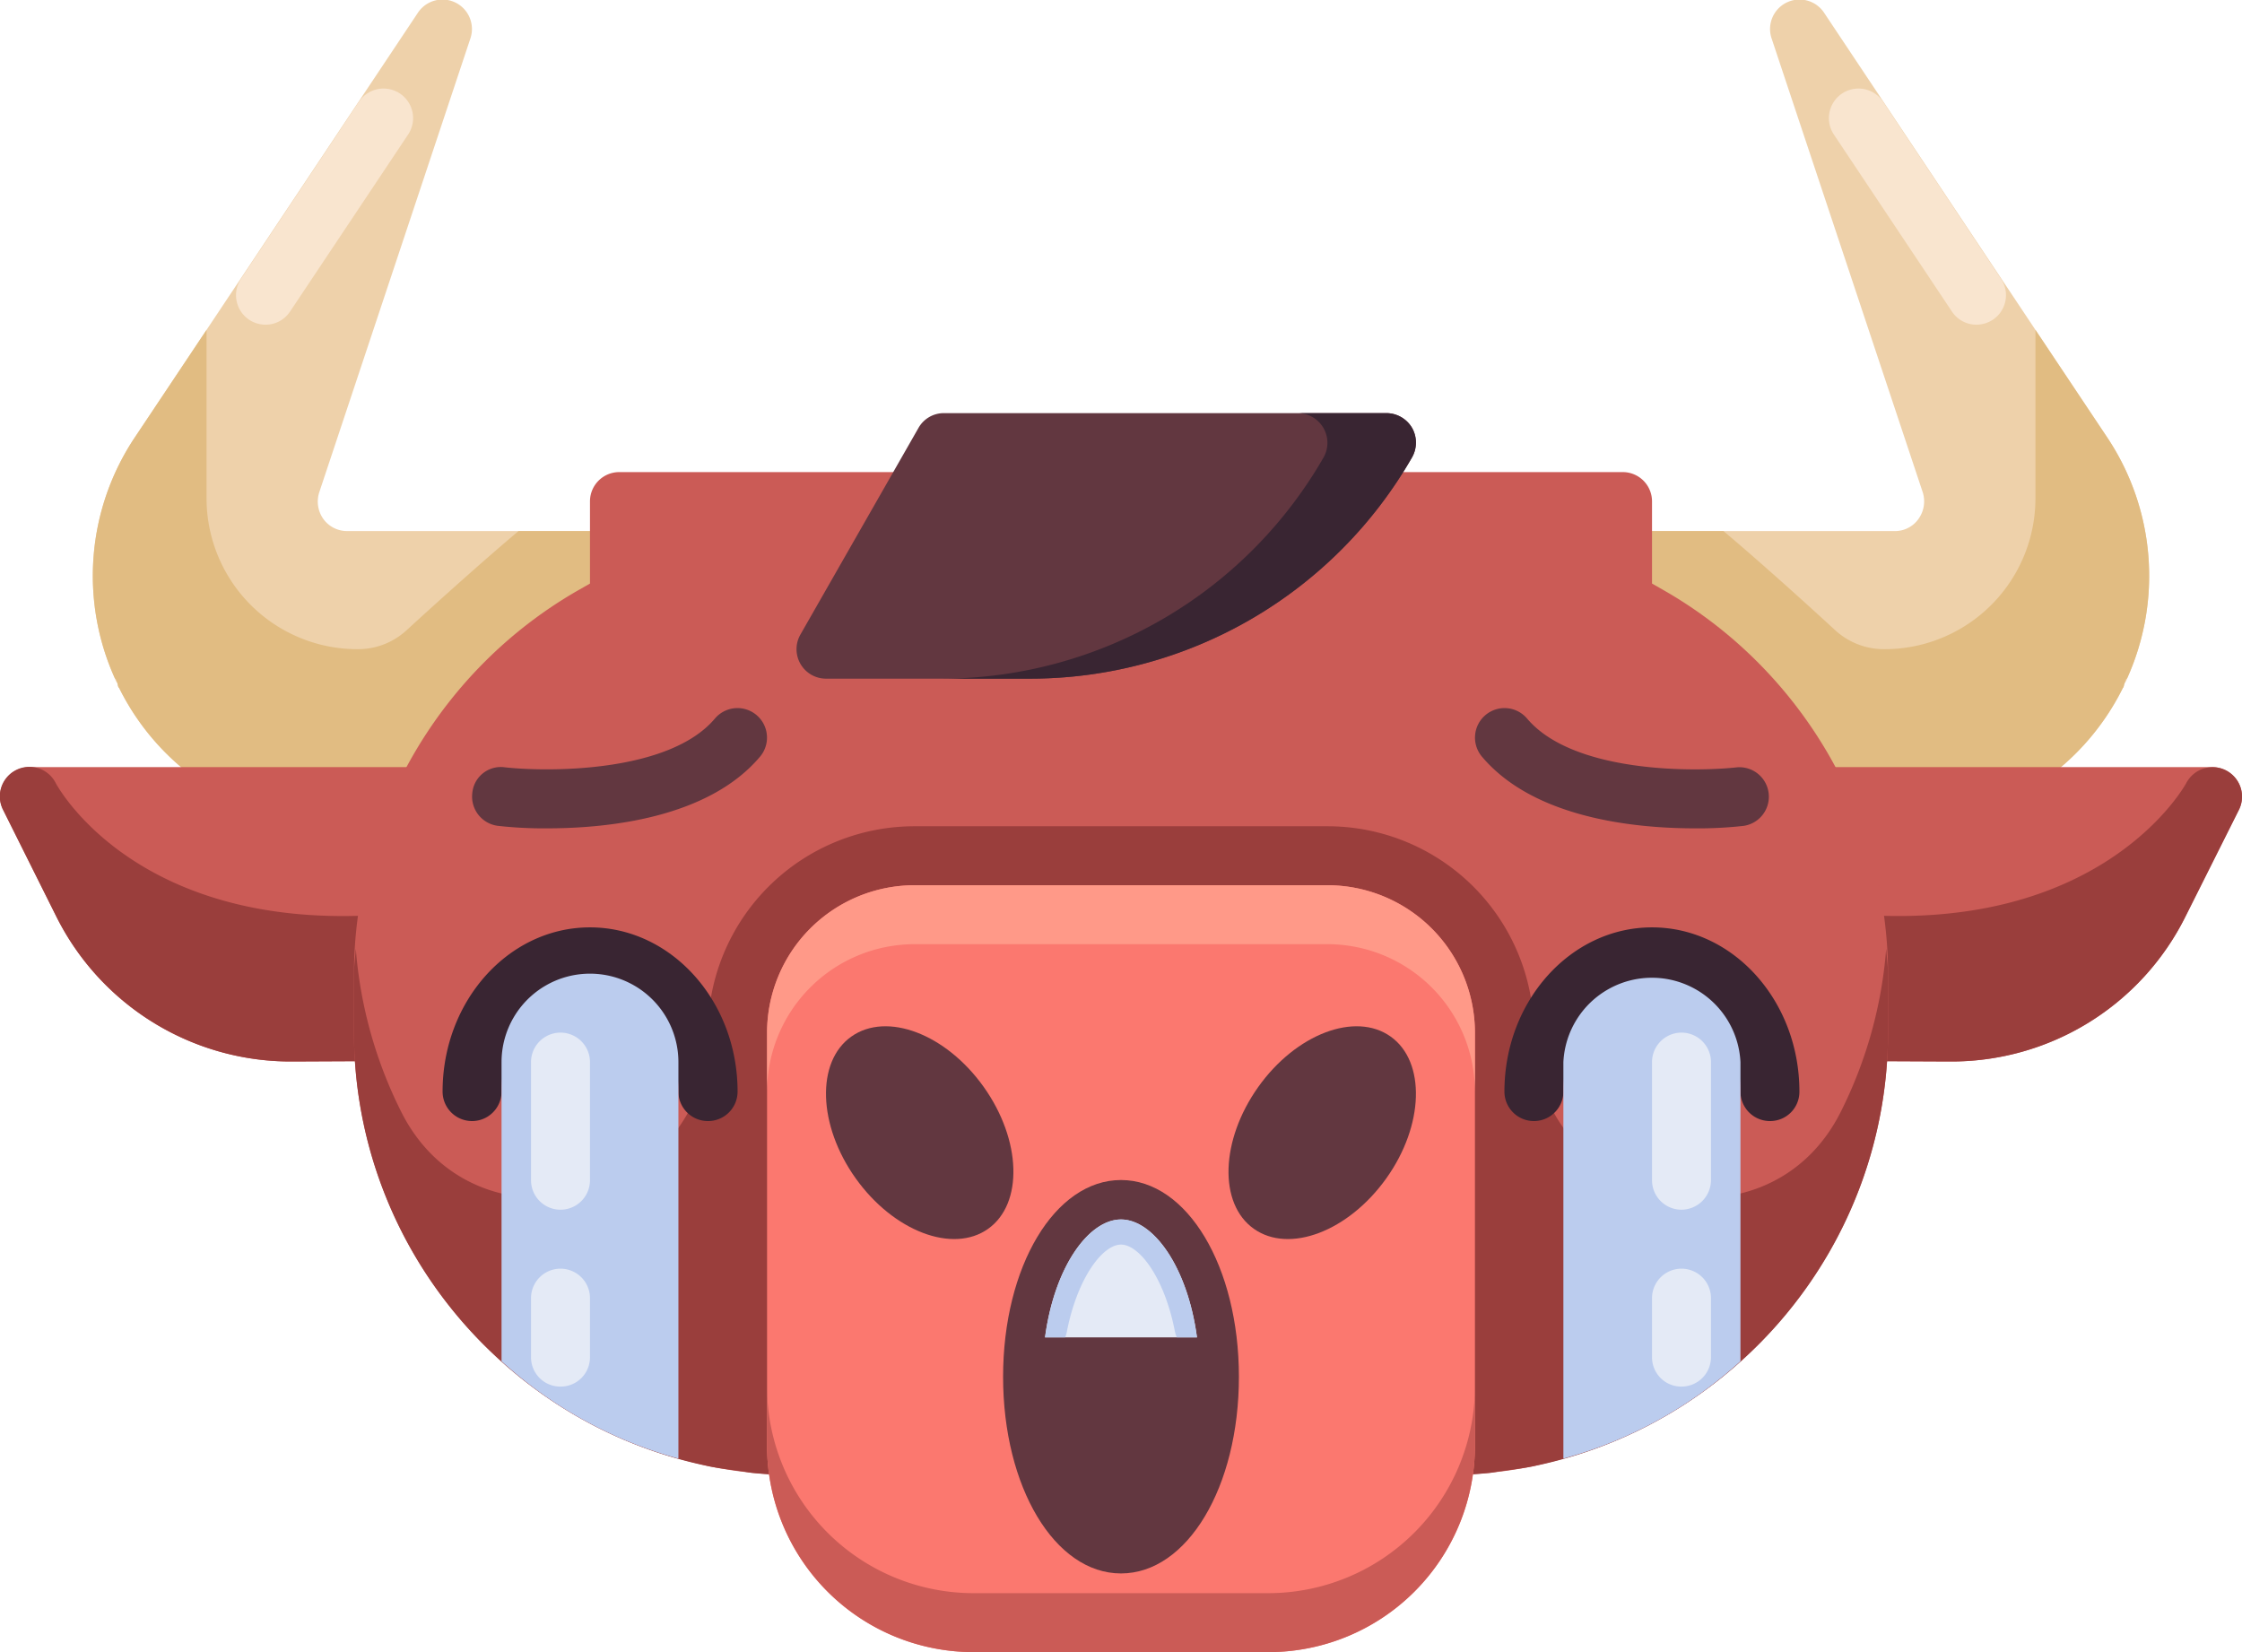 <svg xmlns="http://www.w3.org/2000/svg" width="1080" height="795.8" viewBox="0 0 1080 795.8">
  <title>chineseny58_421346184</title>
  <g id="Layer_2" data-name="Layer 2">
    <g id="_421346184">
      <g id="chineseny58_421346184">
        <path d="M312.6,270a14.1,14.1,0,0,1-14.2,14.3H286.8l-39.3,47.4-8.2,10-25.9,31.2a13,13,0,0,1,5.4,10.8,14,14,0,0,1-14.2,14.2H165.1A119.7,119.7,0,0,1,57.4,331.4c-.6-.5-.6-1.4-.8-2.2a6.3,6.3,0,0,1-1.2-2.3,120.1,120.1,0,0,1,9.4-116l34.7-52L201.2,6.3a14.2,14.2,0,0,1,25.3,12.5L153.8,237.1a14.5,14.5,0,0,0,1.9,12.8,14.1,14.1,0,0,0,11.7,5.9h131A14.1,14.1,0,0,1,312.6,270Z" fill="#eed1aa"/>
        <path d="M127.9,156.4A14.3,14.3,0,0,1,120,154a14.2,14.2,0,0,1-3.9-19.7L172.9,49a14.2,14.2,0,0,1,23.7,15.8l-56.9,85.3A14.1,14.1,0,0,1,127.9,156.4Z" fill="#f9e5cf"/>
        <path d="M312.6,270a14.1,14.1,0,0,1-14.2,14.3H286.8l-39.3,47.4-8.2,10-25.9,31.2a13,13,0,0,1,5.4,10.8,14,14,0,0,1-14.2,14.2H165.1A119.7,119.7,0,0,1,57.4,331.4c-.6-.5-.6-1.4-.8-2.2a13.8,13.8,0,0,0-.9-2.3h-.3a120.1,120.1,0,0,1,9.4-116l34.7-52v80.7a72.7,72.7,0,0,0,73,73.1,34.5,34.5,0,0,0,23-8.8c16.8-15.4,38.7-35,54.3-48.1h48.6A14.1,14.1,0,0,1,312.6,270Z" fill="#e1bc82"/>
        <path d="M767.4,270a14.1,14.1,0,0,0,14.2,14.3h11.6l39.2,47.4,8.3,10,25.8,31.2a13.2,13.2,0,0,0-5.4,10.8,14.1,14.1,0,0,0,14.3,14.2h39.5a119.7,119.7,0,0,0,107.7-66.5c.5-.5.5-1.4.8-2.2a6.3,6.3,0,0,0,1.2-2.3,120.1,120.1,0,0,0-9.4-116l-34.7-52L878.8,6.3a14.2,14.2,0,0,0-25.3,12.5l72.7,218.3a14.5,14.5,0,0,1-2,12.8,13.8,13.8,0,0,1-11.6,5.9h-131A14.1,14.1,0,0,0,767.4,270Z" fill="#eed1aa"/>
        <path d="M952.1,156.4A14.6,14.6,0,0,0,960,154a14.2,14.2,0,0,0,3.9-19.7L907.1,49a14.2,14.2,0,0,0-23.7,15.8l56.9,85.3A14.1,14.1,0,0,0,952.1,156.4Z" fill="#f9e5cf"/>
        <path d="M767.4,270a14.1,14.1,0,0,0,14.2,14.3h11.6l39.2,47.4,8.3,10,25.8,31.2a13.2,13.2,0,0,0-5.4,10.8,14.1,14.1,0,0,0,14.3,14.2h39.5a119.7,119.7,0,0,0,107.7-66.5c.5-.5.5-1.4.8-2.2a13.8,13.8,0,0,1,.9-2.3h.3a120.1,120.1,0,0,0-9.4-116l-34.7-52v80.7a72.7,72.7,0,0,1-73,73.1,34.8,34.8,0,0,1-23.1-8.8c-16.7-15.4-38.6-35-54.2-48.1H781.6A14.1,14.1,0,0,0,767.4,270Z" fill="#e1bc82"/>
        <path d="M198.9,369.5H14.2a14.3,14.3,0,0,0-12.1,6.8,14.1,14.1,0,0,0-.6,13.8L27,441.2a126.2,126.2,0,0,0,113.5,70.1h.6l43.7-.2a14.2,14.2,0,0,0,14.1-14.3A14,14,0,0,0,186.5,483l10.7-85h1.7a14.3,14.3,0,1,0,0-28.5Z" fill="#cb5b56"/>
        <path d="M194.5,444.4a15.1,15.1,0,0,0-10.7-3.8c-117.2,8-155.5-60.6-157-63.5a14.2,14.2,0,0,0-25.3,13L27,441.2a126.2,126.2,0,0,0,113.5,70.1h.6l43.7-.2a14.2,14.2,0,0,0,14.1-14.2V454.8A14.5,14.5,0,0,0,194.5,444.4Z" fill="#9a3e3c"/>
        <g>
          <path d="M1077.9,376.3a14.3,14.3,0,0,0-12.1-6.8H881a14.3,14.3,0,0,0,0,28.5h1.8l10.7,85a14.1,14.1,0,0,0,1.7,28.1l43.7.2h.6a125.9,125.9,0,0,0,113.4-70.1l25.6-51.1A14.1,14.1,0,0,0,1077.9,376.3Z" fill="#cb5b56"/>
          <path d="M1072.3,371.1a14.3,14.3,0,0,0-19.1,6c-.4.8-39,71.5-157,63.5a15.2,15.2,0,0,0-10.7,3.8,14.6,14.6,0,0,0-4.5,10.4v42.1a14.3,14.3,0,0,0,14.2,14.2l43.7.2h.6a125.9,125.9,0,0,0,113.4-70.1l25.6-51.1A14.2,14.2,0,0,0,1072.3,371.1Z" fill="#9a3e3c"/>
        </g>
        <path d="M909.5,469.5v27.3a212.9,212.9,0,0,1-71.1,158.9,208.2,208.2,0,0,1-85.3,46.9c-4.8,1.4-9.6,2.5-14.7,3.7a216.9,216.9,0,0,1-42.7,4.2,14.1,14.1,0,0,1-14.2-14.2h-283a14.1,14.1,0,0,1-14.3,14.2,215.9,215.9,0,0,1-42.6-4.2c-5.1-1.2-9.9-2.3-14.8-3.7a208.5,208.5,0,0,1-85.2-46.9,212.9,212.9,0,0,1-71.1-158.9V469.5c0-76.4,42.1-147.7,108.6-185.5l5.1-2.9V241.6a14.1,14.1,0,0,1,14.2-14.2H781.6a14.1,14.1,0,0,1,14.2,14.2v39.5l5.1,2.9C867.4,321.8,909.5,393.1,909.5,469.5Z" fill="#cb5b56"/>
        <path d="M908.6,457a211.4,211.4,0,0,1-21.8,78.4c-36.4,72.9-147.9,43.7-147.9-37.8v-.2A99.4,99.4,0,0,0,639.5,398h-199A99.5,99.5,0,0,0,341,497.4v.2c0,81.5-111.4,110.7-147.8,37.8A211.4,211.4,0,0,1,171.4,457c-.3,4.2-.9,8.3-.9,12.6v27.3c0,103.3,73.6,189.6,171.1,209.4h0c5,1,10,1.6,15,2.3,2,.2,3.9.7,5.9.9,7.2.7,14.4,1.1,21.7,1.1a14.1,14.1,0,0,0,14.3-14.2h283a14.1,14.1,0,0,0,14.2,14.2c7.4,0,14.6-.4,21.8-1.1,2-.2,3.9-.7,5.9-.9,5-.7,10-1.3,15-2.3h0c97.5-19.8,171.1-106.1,171.1-209.4V469.6C909.5,465.3,908.9,461.2,908.6,457Z" fill="#9a3e3c"/>
        <path d="M639.5,426.4h-199a71.1,71.1,0,0,0-71,71v199a99.5,99.5,0,0,0,99.4,99.4H611a99.5,99.5,0,0,0,99.5-99.4v-199A71.1,71.1,0,0,0,639.5,426.4Z" fill="#fb786f"/>
        <path d="M639.5,426.4h-199a71.1,71.1,0,0,0-71,71v28.4a71.1,71.1,0,0,1,71-71h199a71.1,71.1,0,0,1,71,71V497.4A71.1,71.1,0,0,0,639.5,426.4Z" fill="#f98"/>
        <path d="M680.2,206.1a14.4,14.4,0,0,0-12.3-7.1H454.7a14,14,0,0,0-12.3,7.2l-56.8,99.4a14.2,14.2,0,0,0,12.3,21.3h98.6A212.2,212.2,0,0,0,680.2,220.3,14.4,14.4,0,0,0,680.2,206.1Z" fill="#623740"/>
        <path d="M680.2,206.1a14.4,14.4,0,0,0-12.3-7.1H625.3a14.3,14.3,0,0,1,12.3,21.3A212.3,212.3,0,0,1,453.8,326.9h42.7A212.2,212.2,0,0,0,680.2,220.3,14.4,14.4,0,0,0,680.2,206.1Z" fill="#392532"/>
        <path d="M611,767.4H468.9a99.5,99.5,0,0,1-99.4-99.5v28.5a99.5,99.5,0,0,0,99.4,99.4H611a99.5,99.5,0,0,0,99.5-99.4V667.9A99.6,99.6,0,0,1,611,767.4Z" fill="#cb5b56"/>
        <path d="M341,540a14.2,14.2,0,0,1-14.2-14.2c0-28-19.1-50.7-42.6-50.7s-42.6,22.7-42.6,50.7a14.2,14.2,0,1,1-28.4,0c0-43.6,31.8-79.1,71-79.1s71.1,35.5,71.1,79.1A14.2,14.2,0,0,1,341,540Z" fill="#392532"/>
        <path d="M852.6,540a14.2,14.2,0,0,1-14.2-14.2c0-28-19.1-50.7-42.6-50.7s-42.7,22.7-42.7,50.7a14.2,14.2,0,0,1-28.4,0c0-43.6,31.9-79.1,71.1-79.1s71,35.5,71,79.1A14.1,14.1,0,0,1,852.6,540Z" fill="#392532"/>
        <path d="M473.9,523.6c18.2,25.6,19.1,56.2,2.1,68.3s-45.6,1.2-63.8-24.3-19.2-56.2-2.1-68.3S455.7,498,473.9,523.6Z" fill="#623740"/>
        <path d="M606.1,523.6c-18.2,25.6-19.2,56.2-2.1,68.3s45.6,1.2,63.8-24.3,19.1-56.2,2.1-68.3S624.3,498,606.1,523.6Z" fill="#623740"/>
        <path d="M263.6,399a197.8,197.8,0,0,1-23.7-1.2,14.2,14.2,0,0,1-12.4-15.7,13.8,13.8,0,0,1,15.7-12.5c20.6,2.3,79.1,2.7,101.2-23.5a14.2,14.2,0,1,1,21.7,18.4C341.1,394.1,292.7,399,263.6,399Z" fill="#623740"/>
        <path d="M816.4,399c-29.1,0-77.5-4.9-102.5-34.5a14.2,14.2,0,1,1,21.7-18.4c22.2,26.3,80.6,25.8,101.2,23.5a14.2,14.2,0,0,1,3.2,28.2A195.2,195.2,0,0,1,816.4,399Z" fill="#623740"/>
        <path d="M540,568.4c-31.9,0-56.8,41.7-56.8,94.8s24.9,94.7,56.8,94.7,56.8-41.6,56.8-94.7S571.9,568.4,540,568.4Z" fill="#623740"/>
        <path d="M576.6,644.2H503.4c4.6-34.3,21.2-56.8,36.6-56.8S572,609.9,576.6,644.2Z" fill="#e4eaf6"/>
        <path d="M576.6,644.2h-9.7a15,15,0,0,1-1-3.2c-5.1-25.9-17.2-41.5-25.9-41.5s-20.8,15.6-26,41.5a15,15,0,0,1-.9,3.2h-9.7c4.6-34.3,21.2-56.8,36.6-56.8S572,609.9,576.6,644.2Z" fill="#bce"/>
        <path d="M326.8,511.6v191a208.5,208.5,0,0,1-85.2-46.9V511.6a42.6,42.6,0,0,1,85.2,0Z" fill="#bce"/>
        <path d="M270,582.7a14.2,14.2,0,0,1-14.2-14.3V511.6a14.2,14.2,0,0,1,28.4,0v56.8A14.2,14.2,0,0,1,270,582.7Z" fill="#e4eaf6"/>
        <path d="M270,667.9a14.1,14.1,0,0,1-14.2-14.2V625.3a14.2,14.2,0,0,1,28.4,0v28.4A14.1,14.1,0,0,1,270,667.9Z" fill="#e4eaf6"/>
        <path d="M838.4,511.6V655.7a208.2,208.2,0,0,1-85.3,46.9v-191a42.7,42.7,0,0,1,85.3,0Z" fill="#bce"/>
        <path d="M810,582.7a14.2,14.2,0,0,1-14.2-14.3V511.6a14.2,14.2,0,1,1,28.4,0v56.8A14.3,14.3,0,0,1,810,582.7Z" fill="#e4eaf6"/>
        <path d="M810,667.9a14.1,14.1,0,0,1-14.2-14.2V625.3a14.2,14.2,0,0,1,28.4,0v28.4A14.2,14.2,0,0,1,810,667.9Z" fill="#e4eaf6"/>
      </g>
    </g>
  </g>
</svg>
